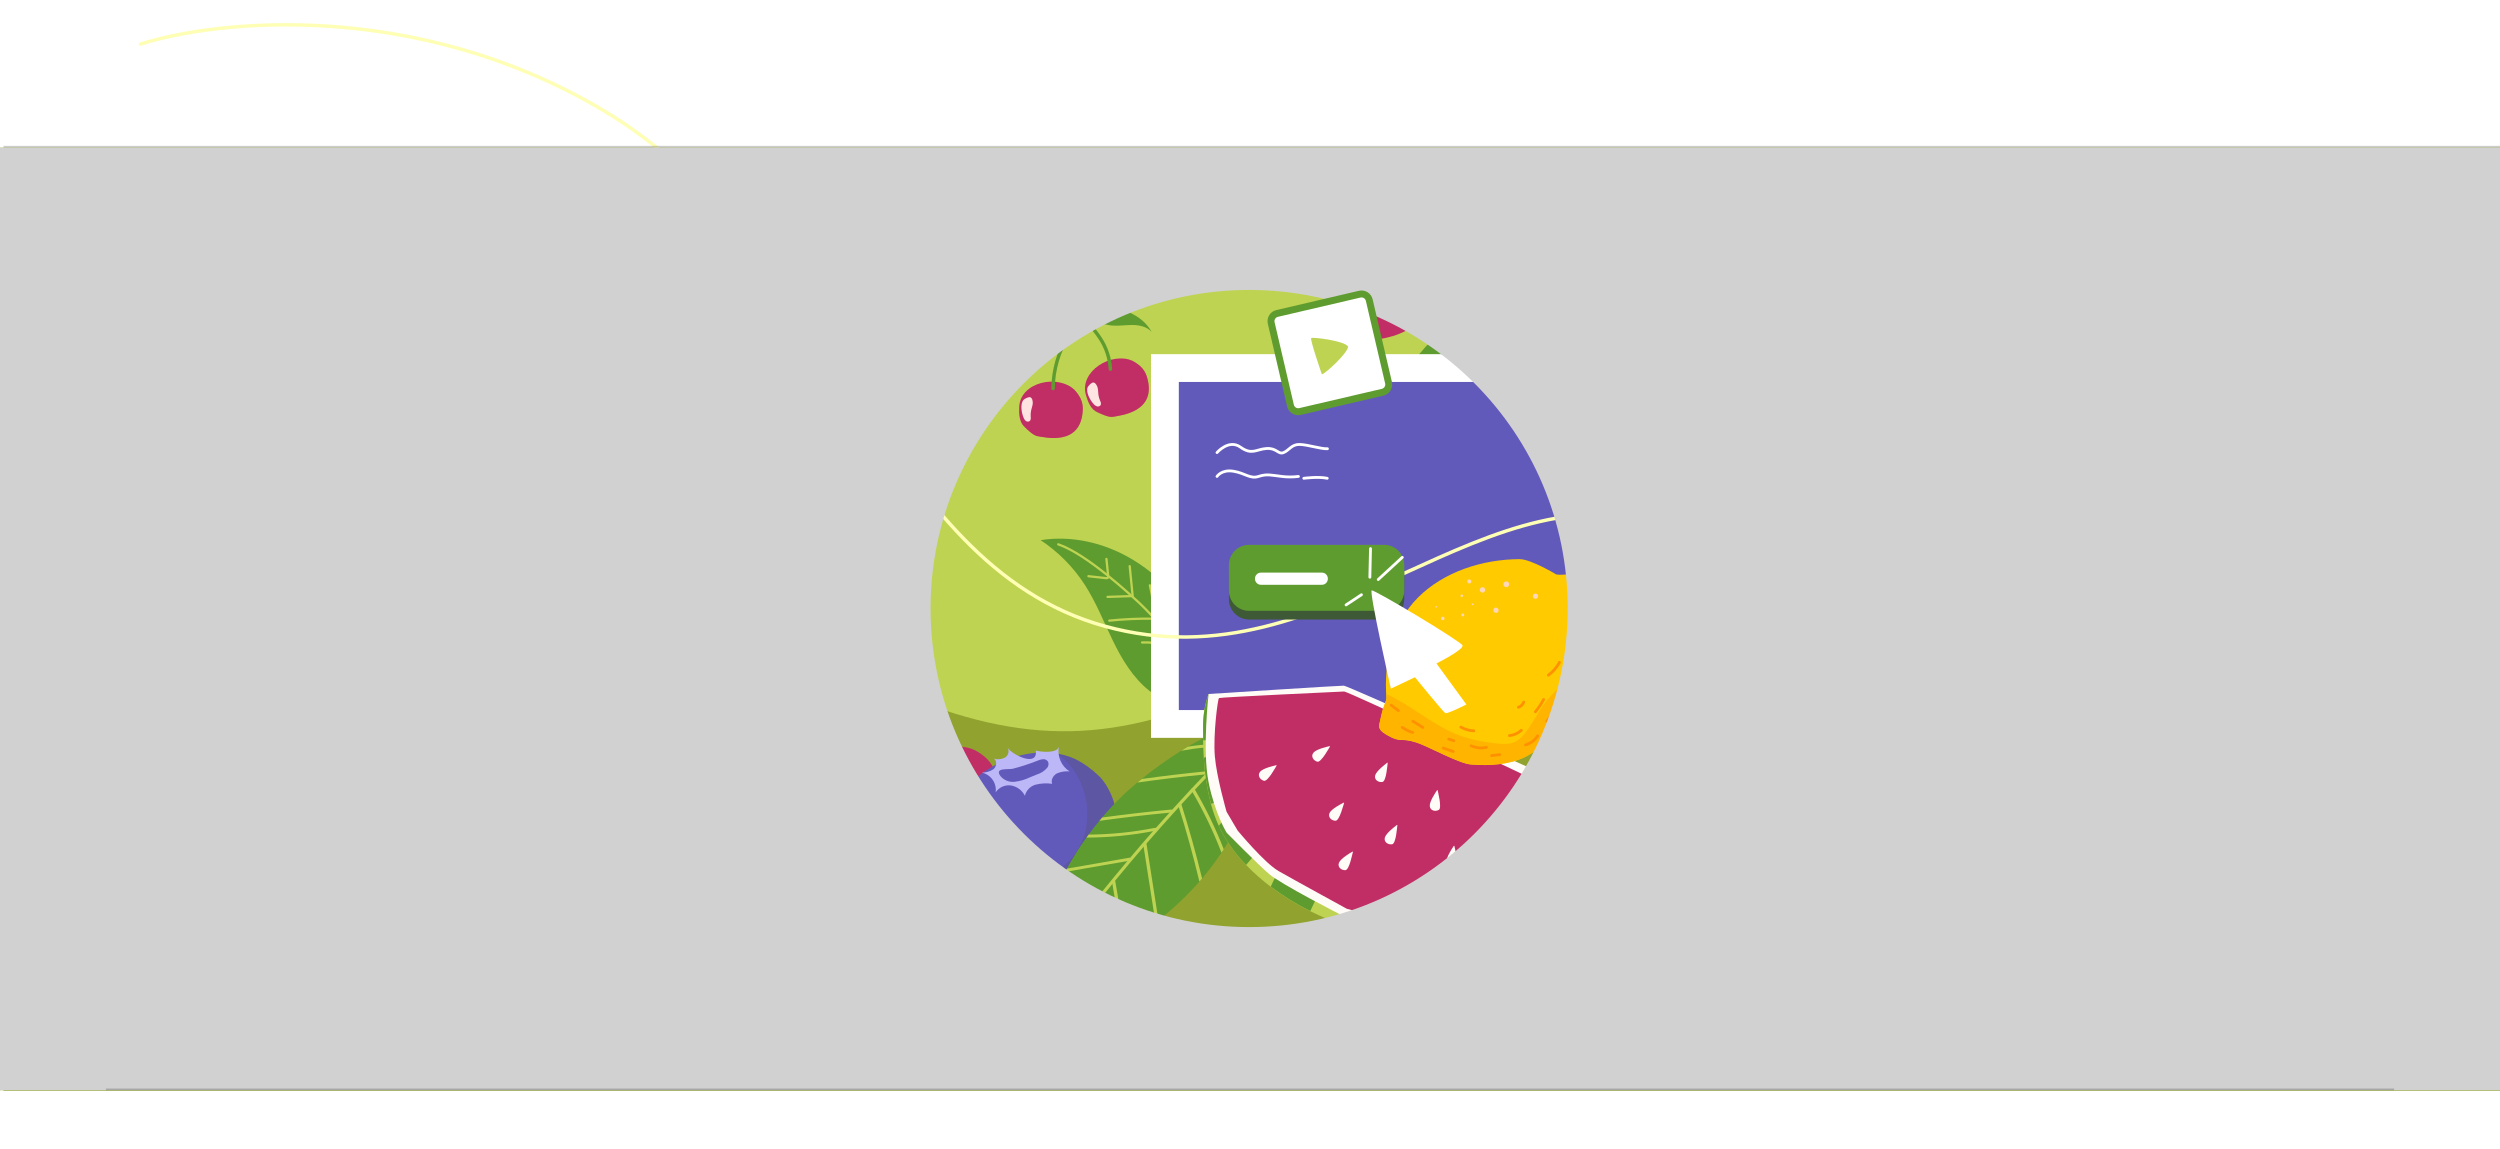<svg width="1440" height="662" viewBox="0 0 1440 662" fill="none" xmlns="http://www.w3.org/2000/svg">
<rect y="85" width="1440" height="543" fill="#BFD352"/>
<rect x="788" y="158" width="255" height="259" rx="127.5" fill="#5F9C2F"/>
<path d="M587.06 234.289C586.848 238.405 587.06 243.06 590.073 245.861C592.124 247.742 595.194 250.967 597.967 251.321C601.602 251.774 622.85 257.418 623.699 235.944C623.802 233.754 623.365 231.573 622.426 229.592C621.526 227.792 620.368 226.134 618.988 224.669C609.397 215.318 587.824 219.987 587.06 234.289Z" fill="#C12E66"/>
<g style="mix-blend-mode:multiply" opacity="0.38">
<path d="M617.715 226.338C618.373 228.551 618.561 230.877 618.269 233.166C617.977 235.456 617.21 237.66 616.018 239.636C614.8 241.596 613.13 243.236 611.149 244.42C609.168 245.604 606.933 246.296 604.63 246.44C602.739 246.422 600.85 246.304 598.971 246.087C597.223 245.995 595.471 245.995 593.723 246.087C592.749 246.06 591.782 246.253 590.894 246.653C592.874 248.52 595.491 250.897 597.882 251.264C601.517 251.717 622.765 257.362 623.614 235.887C623.717 233.698 623.28 231.516 622.341 229.535C621.441 227.736 620.283 226.077 618.903 224.612C617.694 223.452 616.304 222.497 614.787 221.783H614.603C616.186 222.847 617.3 224.477 617.715 226.338V226.338Z" fill="#C12E66"/>
</g>
<g style="mix-blend-mode:multiply" opacity="0.38">
<path d="M605.634 222.109C607.474 222.264 609.321 222.307 611.165 222.236C611.588 222.19 612.015 222.224 612.425 222.335C612.632 222.385 612.822 222.493 612.972 222.645C613.122 222.798 613.226 222.989 613.273 223.198C613.292 223.431 613.245 223.665 613.138 223.872C613.03 224.08 612.866 224.253 612.665 224.372C611.889 224.822 611 225.038 610.104 224.995L608.393 225.079C607.266 225.194 606.129 225.123 605.026 224.867C604.475 224.732 603.965 224.464 603.541 224.087C603.116 223.71 602.791 223.235 602.593 222.703C601.857 220.454 604.686 222.024 605.634 222.109Z" fill="#C12E66"/>
</g>
<path d="M594.84 232.662C594.671 233.963 594.175 235.194 593.906 236.467C593.662 237.663 593.586 238.886 593.68 240.103C593.845 240.88 593.703 241.691 593.284 242.366C592.975 242.649 592.579 242.82 592.161 242.851C591.742 242.882 591.326 242.771 590.978 242.536C590.321 242.024 589.829 241.331 589.563 240.541C588.46 237.995 587.456 232.662 589.563 230.328C590.54 229.488 591.73 228.935 593.001 228.729C594.699 228.8 594.996 231.332 594.84 232.662Z" fill="#FFE4E1"/>
<path d="M625.51 227.626C626.67 231.573 628.339 235.902 632.201 237.528C634.762 238.618 638.737 240.641 641.453 240.046C645.046 239.268 666.917 237.5 660.593 216.959C659.957 214.865 658.821 212.957 657.283 211.4C655.837 210.005 654.192 208.832 652.402 207.92C640.236 202.289 621.464 213.89 625.51 227.626Z" fill="#C12E66"/>
<g style="mix-blend-mode:multiply" opacity="0.38">
<path d="M651.752 209.914C653.105 211.783 654.055 213.912 654.542 216.167C655.029 218.422 655.043 220.753 654.581 223.014C654.08 225.268 653.048 227.371 651.572 229.147C650.096 230.924 648.218 232.322 646.093 233.228C644.339 233.921 642.472 234.246 640.647 234.77C638.822 235.293 637.351 235.915 635.724 236.566C634.825 236.858 634 237.341 633.305 237.981C635.809 239.084 639.076 240.513 641.425 240.004C645.018 239.226 666.888 237.457 660.565 216.917C659.929 214.822 658.793 212.914 657.255 211.357C655.808 209.963 654.164 208.79 652.374 207.877C650.843 207.175 649.21 206.722 647.536 206.533H647.366C649.207 207.057 650.777 208.267 651.752 209.914V209.914Z" fill="#C12E66"/>
</g>
<g style="mix-blend-mode:multiply" opacity="0.38">
<path d="M638.906 209.957C640.691 209.5 642.444 208.928 644.155 208.245C644.543 208.063 644.959 207.949 645.386 207.906C645.599 207.889 645.812 207.93 646.004 208.025C646.196 208.119 646.359 208.264 646.475 208.443C646.565 208.66 646.594 208.897 646.559 209.129C646.524 209.36 646.426 209.578 646.277 209.759C645.691 210.425 644.932 210.914 644.084 211.173L642.486 211.81C641.465 212.3 640.37 212.616 639.246 212.744C638.681 212.801 638.111 212.719 637.586 212.504C637.06 212.289 636.596 211.949 636.233 211.513C634.846 209.646 638.029 210.183 638.906 209.957Z" fill="#C12E66"/>
</g>
<path d="M632.286 223.495C632.569 224.768 632.512 226.098 632.682 227.399C632.86 228.603 633.198 229.778 633.686 230.894C634.105 231.569 634.242 232.382 634.068 233.157C633.874 233.531 633.557 233.827 633.171 233.997C632.786 234.166 632.354 234.199 631.946 234.091C631.139 233.83 630.425 233.338 629.895 232.676C628.013 230.639 625.283 225.942 626.514 223.042C627.16 221.924 628.099 221.005 629.23 220.383C630.871 219.902 632.003 222.193 632.286 223.495Z" fill="#FFE4E1"/>
<path d="M606.553 223.792C606.687 212.906 609.788 202.263 615.522 193.009C616.95 190.942 618.222 188.772 619.328 186.516C620.747 183.271 621.189 179.682 620.601 176.189C623.614 183.149 629.513 188.398 633.63 194.764C637.145 200.086 639.203 206.236 639.6 212.602" stroke="#5F9C2F" stroke-width="2" stroke-linecap="round" stroke-linejoin="round"/>
<path d="M642.825 177.406C651.143 179.231 659.334 183.743 663.38 191.241C660.762 188.228 656.49 187.252 652.501 187.195C648.511 187.138 644.536 187.86 640.561 187.52C633.007 186.884 624.265 182.173 619.087 176.698C621.025 174.972 628.098 176.033 630.772 176.104C634.822 176.155 638.857 176.591 642.825 177.406V177.406Z" fill="#5F9C2F"/>
<path d="M635.158 167.503C638.623 166.231 642.331 165.757 646.005 166.117C649.68 166.477 653.225 167.662 656.378 169.583C654.802 169.065 653.124 168.939 651.49 169.218C649.855 169.496 648.313 170.17 646.998 171.181C644.367 172.935 642.175 175.326 639.402 176.84C634.111 179.669 625.736 179.797 619.243 177.632C619.526 175.34 624.732 173.006 626.514 171.86C629.216 170.077 632.117 168.615 635.158 167.503V167.503Z" fill="#3E5936"/>
<path d="M688.953 359.536C679.47 344.235 666.802 330.697 651.261 321.655C635.721 312.612 617.156 308.269 599.395 311.127C609.532 317.849 618.178 326.583 624.798 336.786C631.304 346.84 635.693 358.078 640.919 368.854C646.146 379.631 652.455 390.223 661.797 397.707C667.782 402.599 675.045 405.671 682.724 406.557C688.602 407.123 699.181 406.352 702.479 400.419C704.949 395.974 701.442 388.77 700.174 384.335C697.6 375.589 693.824 367.243 688.953 359.536V359.536Z" fill="#5F9C2F"/>
<path d="M609.563 313.534C626.031 319.16 651.167 342.686 656.023 347.088C661.145 351.955 665.928 357.167 670.339 362.687C680.164 374.416 690.463 387.323 691.19 402.595" stroke="#BFD352" stroke-width="1.31" stroke-linecap="round" stroke-linejoin="round"/>
<path d="M637.308 321.957L638.319 331.87C638.378 332.145 638.341 332.432 638.217 332.684C637.963 333.061 637.405 333.025 636.963 333.005L626.939 331.894" stroke="#BFD352" stroke-width="1.31" stroke-linecap="round" stroke-linejoin="round"/>
<path d="M650.708 326.118L652.415 343.333L637.939 343.812" stroke="#BFD352" stroke-width="1.31" stroke-linecap="round" stroke-linejoin="round"/>
<path d="M662.318 337.139C663.764 343.453 664.698 349.874 665.109 356.339C656.378 356.215 647.646 356.598 638.959 357.485" stroke="#BFD352" stroke-width="1.31" stroke-linecap="round" stroke-linejoin="round"/>
<path d="M678.486 352.807C679.439 359.263 679.835 365.789 679.67 372.313C677.477 372.824 675.198 372.176 672.995 371.66C668.036 370.486 662.949 369.943 657.854 370.043" stroke="#BFD352" stroke-width="1.31" stroke-linecap="round" stroke-linejoin="round"/>
<path d="M384 325.25C143.518 174.025 -4.5 386.584 -26 458.25L2 628.25H1465.5L1525 596.75C1524.5 566.917 1508.7 500.95 1449.5 475.75C1375.5 444.25 1359.5 523.5 1195 485C1030.5 446.5 1004.95 224.063 840.5 325.25C641 448 595.5 458.25 384 325.25Z" fill="#91A22F"/>
<path d="M522.808 460.778C524.479 466.519 526.884 472.815 532.449 475.182C536.138 476.766 541.865 479.708 545.779 478.844C550.956 477.713 582.468 475.14 573.357 445.263C572.441 442.217 570.804 439.441 568.587 437.177C566.503 435.148 564.134 433.442 561.555 432.115C544.026 423.925 516.978 440.798 522.808 460.778Z" fill="#C12E66"/>
<path d="M768.808 177.778C770.479 183.519 772.884 189.815 778.449 192.182C782.138 193.766 787.865 196.708 791.779 195.844C796.956 194.713 828.468 192.14 819.357 162.263C818.441 159.217 816.804 156.441 814.587 154.177C812.503 152.148 810.134 150.442 807.555 149.115C790.026 140.925 762.978 157.798 768.808 177.778Z" fill="#C12E66"/>
<rect x="204" y="195" width="255" height="259" rx="127.5" fill="#9DB12C"/>
<path d="M185.283 346.044C188.511 343.939 192.611 343.007 195.056 340.05C196.811 337.904 197.403 335.076 198.267 332.446C201.656 322.102 202.91 314.565 211.424 307.662C224.497 297.075 233.526 288.825 248.84 281.857C262.278 275.754 289.206 269.891 303.941 271.051C318.676 272.211 332.54 279.638 344.788 288.187C352.982 293.926 367.112 318.794 373.793 326.234C383.509 337.035 384.33 331.375 391.365 344.094C393.068 347.151 394.629 351.302 392.169 353.78C389.832 356.122 384.921 361.697 382.41 363.728C381.436 364.621 376.71 368.099 376.119 369.29C362.895 395.885 341.458 418.751 312.686 426.124C283.915 433.497 251.714 425.946 226.092 410.799C218.225 406.15 206.927 384.985 206.927 384.985C202.408 381.325 197.337 379.852 192.266 377.325C181.005 371.884 171.831 354.872 185.283 346.044Z" fill="#FFCA00"/>
<path d="M219.247 319.211C231.367 307.166 250.588 307.13 266.531 300.997C276.359 297.216 285.112 290.99 295.025 287.4C298.081 286.15 301.369 285.568 304.669 285.693C309.573 286.154 313.95 289.048 317.926 292.017C326.329 298.005 333.941 305.032 340.581 312.931C354.905 330.695 361.534 353.76 374.488 372.353C374.987 371.381 375.498 370.397 375.986 369.413C376.473 368.428 381.201 364.634 382.277 363.851C384.848 361.764 389.747 356.2 392.035 353.902C394.495 351.425 392.934 347.274 391.231 344.217C384.196 331.497 383.375 337.158 373.659 326.357C367.034 318.978 352.848 294.049 344.654 288.31C332.37 279.794 318.705 272.364 303.807 271.174C288.91 269.984 262.157 275.866 248.706 281.98C233.393 288.948 224.364 297.197 211.29 307.785C202.825 314.643 201.571 322.18 198.133 332.569C197.269 335.198 196.677 338.027 194.922 340.173C192.477 343.13 188.377 344.062 185.15 346.167C183.72 347.12 182.446 348.287 181.372 349.628C198.612 355.284 209.72 328.678 219.247 319.211Z" fill="#FFB400"/>
<path d="M241.077 322.635C245.018 320.22 249.461 318.741 254.064 318.314" stroke="#FF9100" stroke-width="1.63" stroke-linecap="round" stroke-linejoin="round"/>
<path d="M231.522 319.912C234.142 318.588 236.763 317.24 239.395 315.905" stroke="#FF9100" stroke-width="1.63" stroke-linecap="round" stroke-linejoin="round"/>
<path d="M215.44 315.862C217.905 313.615 220.724 311.79 223.783 310.46" stroke="#FF9100" stroke-width="1.63" stroke-linecap="round" stroke-linejoin="round"/>
<path d="M245.111 304.235C247.277 303.125 249.431 302.026 251.596 300.94" stroke="#FF9100" stroke-width="1.63" stroke-linecap="round" stroke-linejoin="round"/>
<path d="M233.549 300.863L239.228 297.275" stroke="#FF9100" stroke-width="1.63" stroke-linecap="round" stroke-linejoin="round"/>
<path d="M264.38 291.626C267.497 289.708 270.813 288.136 274.271 286.936" stroke="#FF9100" stroke-width="1.63" stroke-linecap="round" stroke-linejoin="round"/>
<path d="M267.455 303.4C270.875 301.321 274.498 299.595 278.267 298.247" stroke="#FF9100" stroke-width="1.63" stroke-linecap="round" stroke-linejoin="round"/>
<path d="M295.678 291.195C299.207 290.457 302.881 290.893 306.14 292.437" stroke="#FF9100" stroke-width="1.63" stroke-linecap="round" stroke-linejoin="round"/>
<path d="M286.691 280.578C290.423 278.662 294.737 278.213 298.783 279.318" stroke="#FF9100" stroke-width="1.63" stroke-linecap="round" stroke-linejoin="round"/>
<path d="M245.483 291.209C248.873 289.478 252.267 287.751 255.664 286.028" stroke="#FF9100" stroke-width="1.63" stroke-linecap="round" stroke-linejoin="round"/>
<path d="M282.383 309.786C283.183 309.132 284.121 308.667 285.126 308.425C286.131 308.184 287.177 308.172 288.187 308.391" stroke="#FF9100" stroke-width="1.63" stroke-linecap="round" stroke-linejoin="round"/>
<path d="M357.315 311.183L351.8 304.625" stroke="#FF9100" stroke-width="1.63" stroke-linecap="round" stroke-linejoin="round"/>
<path d="M336.943 301.179C334.543 297.68 331.034 295.091 326.983 293.829" stroke="#FF9100" stroke-width="1.63" stroke-linecap="round" stroke-linejoin="round"/>
<path d="M349.726 315.132L346.944 311.876" stroke="#FF9100" stroke-width="1.63" stroke-linecap="round" stroke-linejoin="round"/>
<path d="M336.388 318.385C334.562 315.192 331.992 312.487 328.896 310.5" stroke="#FF9100" stroke-width="1.63" stroke-linecap="round" stroke-linejoin="round"/>
<path d="M326.86 285.94L320.792 283.206" stroke="#FF9100" stroke-width="1.63" stroke-linecap="round" stroke-linejoin="round"/>
<path d="M377.234 342.493C375.947 339.611 374.198 336.958 372.057 334.639" stroke="#FF9100" stroke-width="1.63" stroke-linecap="round" stroke-linejoin="round"/>
<path d="M375.713 362.534L372.98 355.758" stroke="#FF9100" stroke-width="1.63" stroke-linecap="round" stroke-linejoin="round"/>
<path d="M367.239 342.347L362.984 334.008" stroke="#FF9100" stroke-width="1.63" stroke-linecap="round" stroke-linejoin="round"/>
<path d="M281.3 408.256C281.437 408.248 281.575 408.267 281.705 408.312C281.835 408.357 281.954 408.427 282.057 408.519C282.159 408.61 282.243 408.721 282.302 408.845C282.362 408.969 282.396 409.103 282.404 409.24C282.414 409.446 282.364 409.65 282.259 409.827C282.155 410.003 282 410.145 281.815 410.234C281.629 410.323 281.422 410.355 281.218 410.327C281.015 410.298 280.824 410.21 280.671 410.073C280.517 409.936 280.408 409.757 280.356 409.558C280.304 409.359 280.313 409.149 280.38 408.955C280.447 408.76 280.571 408.59 280.734 408.466C280.898 408.342 281.095 408.269 281.3 408.256V408.256Z" fill="#FFD6BA"/>
<path d="M264.504 402.596C264.938 402.578 265.367 402.688 265.738 402.913C266.11 403.138 266.406 403.468 266.59 403.861C266.774 404.255 266.837 404.693 266.772 405.122C266.706 405.552 266.515 405.952 266.223 406.273C265.931 406.594 265.55 406.821 265.129 406.925C264.707 407.03 264.265 407.008 263.856 406.861C263.448 406.715 263.091 406.45 262.833 406.102C262.574 405.753 262.425 405.336 262.403 404.902C262.388 404.613 262.432 404.323 262.529 404.05C262.627 403.777 262.778 403.526 262.974 403.312C263.169 403.097 263.405 402.924 263.667 402.801C263.93 402.678 264.215 402.609 264.504 402.596Z" fill="#FFD6BA"/>
<path d="M277.37 398.094C277.569 398.084 277.764 398.154 277.911 398.288C278.059 398.421 278.148 398.608 278.158 398.807C278.167 399.006 278.098 399.201 277.964 399.349C277.83 399.496 277.644 399.585 277.445 399.595C277.246 399.605 277.051 399.535 276.903 399.401C276.755 399.268 276.667 399.081 276.657 398.882C276.647 398.683 276.717 398.488 276.85 398.34C276.984 398.193 277.171 398.104 277.37 398.094V398.094Z" fill="#FFD6BA"/>
<path d="M263.52 382.854C264.09 382.852 264.639 383.07 265.052 383.462C265.466 383.855 265.712 384.391 265.74 384.961C265.768 385.53 265.575 386.088 265.202 386.519C264.829 386.95 264.304 387.22 263.736 387.274C263.166 387.276 262.617 387.058 262.204 386.665C261.79 386.273 261.544 385.736 261.516 385.167C261.488 384.598 261.681 384.04 262.054 383.609C262.428 383.178 262.953 382.908 263.52 382.854V382.854Z" fill="#FFD6BA"/>
<path d="M245.588 396.481C246.051 396.457 246.511 396.572 246.91 396.81C247.308 397.048 247.627 397.398 247.826 397.817C248.025 398.237 248.096 398.705 248.028 399.165C247.961 399.624 247.759 400.053 247.448 400.397C247.137 400.742 246.731 400.986 246.281 401.1C245.831 401.214 245.357 401.191 244.92 401.036C244.483 400.88 244.102 400.599 243.824 400.227C243.547 399.854 243.386 399.408 243.363 398.945C243.335 398.324 243.553 397.717 243.969 397.256C244.386 396.795 244.967 396.516 245.588 396.481Z" fill="#FFD6BA"/>
<path d="M270.114 414.469C270.444 414.441 270.775 414.513 271.064 414.676C271.353 414.838 271.587 415.084 271.734 415.381C271.882 415.678 271.936 416.012 271.891 416.341C271.846 416.669 271.703 416.977 271.481 417.223C271.259 417.469 270.968 417.643 270.646 417.722C270.324 417.8 269.986 417.78 269.675 417.664C269.365 417.548 269.096 417.341 268.905 417.07C268.713 416.799 268.608 416.478 268.602 416.146C268.594 415.727 268.746 415.32 269.027 415.009C269.307 414.698 269.696 414.505 270.114 414.469V414.469Z" fill="#FFD6BA"/>
<path d="M303.711 411.507C303.839 411.499 303.967 411.529 304.077 411.593C304.188 411.658 304.278 411.754 304.333 411.87C304.389 411.986 304.409 412.115 304.391 412.242C304.372 412.369 304.316 412.488 304.23 412.583C304.144 412.678 304.031 412.745 303.906 412.776C303.782 412.807 303.651 412.799 303.53 412.755C303.41 412.711 303.305 412.631 303.23 412.527C303.155 412.423 303.113 412.299 303.109 412.171C303.103 412.003 303.163 411.841 303.275 411.717C303.388 411.593 303.544 411.518 303.711 411.507V411.507Z" fill="#FFD6BA"/>
<path d="M319.061 402.084C319.486 402.063 319.907 402.168 320.272 402.387C320.636 402.605 320.928 402.927 321.109 403.311C321.291 403.695 321.355 404.125 321.292 404.545C321.23 404.965 321.044 405.358 320.759 405.673C320.473 405.988 320.101 406.211 319.688 406.314C319.276 406.417 318.843 406.396 318.442 406.252C318.042 406.109 317.694 405.85 317.441 405.509C317.188 405.167 317.042 404.758 317.021 404.334C316.993 403.765 317.193 403.208 317.575 402.786C317.958 402.364 318.492 402.112 319.061 402.084Z" fill="#FFD6BA"/>
<path d="M303.948 399.948C304.232 399.936 304.512 400.009 304.755 400.156C304.998 400.304 305.191 400.52 305.311 400.777C305.431 401.035 305.472 401.322 305.429 401.602C305.386 401.883 305.261 402.145 305.07 402.354C304.878 402.564 304.629 402.712 304.353 402.78C304.078 402.849 303.788 402.834 303.521 402.738C303.254 402.642 303.021 402.469 302.852 402.24C302.683 402.012 302.586 401.739 302.572 401.455C302.562 401.266 302.591 401.077 302.655 400.898C302.719 400.719 302.818 400.555 302.946 400.415C303.074 400.275 303.228 400.162 303.4 400.082C303.572 400.002 303.758 399.956 303.948 399.948V399.948Z" fill="#FFD6BA"/>
<path d="M288.589 394.339C288.898 394.328 289.199 394.439 289.426 394.649C289.653 394.858 289.789 395.149 289.803 395.458C289.817 395.767 289.709 396.069 289.502 396.298C289.295 396.528 289.005 396.666 288.697 396.684C288.542 396.693 288.387 396.671 288.242 396.62C288.096 396.568 287.962 396.488 287.847 396.384C287.733 396.279 287.641 396.153 287.576 396.013C287.511 395.872 287.475 395.72 287.471 395.565C287.456 395.254 287.566 394.951 287.776 394.721C287.986 394.491 288.278 394.354 288.589 394.339V394.339Z" fill="#FFD6BA"/>
<path d="M322.873 384.493C323.376 384.465 323.876 384.586 324.311 384.843C324.745 385.099 325.093 385.478 325.311 385.933C325.529 386.387 325.608 386.896 325.536 387.396C325.465 387.895 325.247 388.361 324.91 388.736C324.572 389.111 324.132 389.377 323.643 389.501C323.154 389.626 322.64 389.602 322.165 389.433C321.69 389.264 321.276 388.958 320.975 388.554C320.674 388.149 320.5 387.664 320.475 387.161C320.441 386.49 320.675 385.833 321.124 385.333C321.573 384.833 322.202 384.532 322.873 384.493V384.493Z" fill="#FFD6BA"/>
<path d="M344.438 385.964C344.605 385.958 344.773 385.984 344.93 386.042C345.088 386.101 345.232 386.189 345.355 386.303C345.479 386.417 345.578 386.554 345.648 386.707C345.718 386.859 345.758 387.024 345.764 387.192C345.771 387.36 345.744 387.527 345.686 387.684C345.628 387.842 345.539 387.986 345.425 388.109C345.311 388.233 345.174 388.332 345.022 388.402C344.869 388.472 344.704 388.512 344.536 388.518C344.369 388.525 344.201 388.498 344.044 388.44C343.887 388.382 343.742 388.293 343.619 388.179C343.496 388.065 343.396 387.928 343.326 387.775C343.256 387.623 343.216 387.458 343.21 387.291C343.203 387.123 343.23 386.955 343.288 386.798C343.347 386.641 343.435 386.496 343.549 386.373C343.663 386.25 343.8 386.15 343.953 386.08C344.105 386.01 344.27 385.971 344.438 385.964Z" fill="#FFD6BA"/>
<path d="M230.268 376.357C230.689 376.334 231.108 376.438 231.471 376.653C231.834 376.869 232.125 377.188 232.306 377.569C232.488 377.951 232.552 378.377 232.491 378.795C232.43 379.213 232.246 379.603 231.962 379.916C231.679 380.229 231.309 380.451 230.899 380.554C230.49 380.656 230.059 380.635 229.661 380.492C229.264 380.35 228.918 380.092 228.667 379.753C228.416 379.413 228.271 379.007 228.252 378.585C228.237 378.306 228.277 378.027 228.37 377.763C228.463 377.5 228.608 377.258 228.795 377.051C228.983 376.843 229.209 376.676 229.462 376.556C229.715 376.437 229.989 376.369 230.268 376.357V376.357Z" fill="#FFD6BA"/>
<path d="M1099.15 350.307C1096.14 355.003 1093.28 360.616 1094.94 365.927C1096.09 369.513 1097.54 375.361 1100.56 377.634C1104.53 380.602 1125.72 401.473 1141.11 376.8C1142.7 374.295 1143.64 371.439 1143.87 368.481C1144.02 365.763 1143.77 363.038 1143.13 360.392C1138.12 342.975 1109.63 334.008 1099.15 350.307Z" fill="#C12E66"/>
<g style="mix-blend-mode:multiply" opacity="0.38">
<path d="M1140.51 361.501C1139.8 364.542 1138.46 367.402 1136.59 369.897C1134.71 372.393 1132.33 374.469 1129.61 375.994C1126.86 377.481 1123.8 378.291 1120.68 378.355C1117.56 378.419 1114.47 377.735 1111.66 376.362C1109.45 375.073 1107.31 373.668 1105.25 372.155C1103.25 370.875 1101.2 369.702 1099.08 368.638C1097.95 367.954 1096.69 367.534 1095.37 367.408C1096.45 370.93 1097.93 375.477 1100.5 377.511C1104.47 380.479 1125.66 401.349 1141.05 376.677C1142.63 374.172 1143.58 371.315 1143.81 368.358C1143.95 365.64 1143.7 362.914 1143.06 360.268C1142.42 358.094 1141.43 356.039 1140.12 354.185L1139.9 354.061C1141.05 356.372 1141.27 359.035 1140.51 361.501V361.501Z" fill="#C12E66"/>
</g>
<g style="mix-blend-mode:multiply" opacity="0.38">
<path d="M1129.14 348.435C1131.2 349.85 1133.35 351.138 1135.56 352.29C1136.09 352.52 1136.57 352.845 1136.97 353.25C1137.19 353.449 1137.34 353.702 1137.41 353.982C1137.48 354.262 1137.48 354.557 1137.39 354.833C1137.26 355.12 1137.05 355.363 1136.78 355.535C1136.52 355.707 1136.21 355.801 1135.89 355.806C1134.68 355.815 1133.49 355.473 1132.47 354.822L1130.4 353.775C1129 353.155 1127.71 352.309 1126.58 351.27C1126.02 350.742 1125.6 350.085 1125.36 349.358C1125.11 348.63 1125.05 347.854 1125.17 347.096C1125.81 343.959 1128.09 347.7 1129.14 348.435Z" fill="#C12E66"/>
</g>
<path d="M1109.39 353.608C1108.32 355.024 1106.91 356.138 1105.74 357.455C1104.65 358.696 1103.74 360.083 1103.04 361.576C1102.71 362.6 1102 363.458 1101.06 363.971C1100.5 364.097 1099.92 364.032 1099.41 363.788C1098.9 363.544 1098.48 363.135 1098.23 362.626C1097.8 361.584 1097.69 360.439 1097.91 359.334C1098.31 355.601 1100.71 348.66 1104.75 347.328C1106.46 346.996 1108.23 347.143 1109.86 347.753C1111.81 348.973 1110.46 352.149 1109.39 353.608Z" fill="#FFE4E1"/>
<path d="M1148.81 368.236C1147.53 373.653 1146.59 379.859 1150.04 384.359C1152.32 387.355 1155.64 392.396 1159.23 393.517C1163.97 395.01 1190.86 407.585 1197.19 379.205C1197.85 376.317 1197.79 373.313 1197.03 370.452C1196.26 367.844 1195.11 365.363 1193.62 363.092C1183.09 348.323 1153.26 349.38 1148.81 368.236Z" fill="#C12E66"/>
<g style="mix-blend-mode:multiply" opacity="0.38">
<path d="M1191.52 365C1191.86 368.103 1191.55 371.242 1190.61 374.219C1189.67 377.196 1188.13 379.945 1186.07 382.293C1183.97 384.607 1181.35 386.387 1178.42 387.486C1175.5 388.585 1172.35 388.971 1169.25 388.611C1166.72 388.251 1164.31 387.382 1161.82 386.775C1159.32 386.167 1157.17 385.913 1154.83 385.588C1153.57 385.329 1152.28 385.343 1151.03 385.63C1153.24 388.605 1156.12 392.473 1159.22 393.448C1163.97 394.941 1190.86 407.516 1197.19 379.135C1197.84 376.248 1197.79 373.244 1197.02 370.383C1196.26 367.775 1195.11 365.294 1193.62 363.022C1192.29 361.172 1190.67 359.545 1188.83 358.201L1188.63 358.088C1190.45 359.936 1191.48 362.411 1191.52 365V365Z" fill="#C12E66"/>
</g>
<g style="mix-blend-mode:multiply" opacity="0.38">
<path d="M1176.39 356.444C1178.8 357.102 1181.24 357.604 1183.71 357.948C1184.29 357.995 1184.85 358.139 1185.38 358.374C1185.65 358.497 1185.87 358.688 1186.03 358.928C1186.19 359.167 1186.29 359.447 1186.3 359.735C1186.27 360.05 1186.14 360.348 1185.94 360.597C1185.75 360.846 1185.49 361.037 1185.19 361.149C1184.06 361.539 1182.84 361.606 1181.67 361.343L1179.36 361.02C1177.83 360.912 1176.33 360.55 1174.93 359.947C1174.22 359.636 1173.61 359.157 1173.14 358.553C1172.66 357.949 1172.34 357.237 1172.21 356.481C1171.83 353.358 1175.21 356.122 1176.39 356.444Z" fill="#C12E66"/>
</g>
<path d="M1159.54 367.921C1159.02 369.607 1158.06 371.132 1157.39 372.776C1156.79 374.31 1156.4 375.918 1156.23 377.556C1156.27 378.63 1155.89 379.677 1155.16 380.472C1154.68 380.781 1154.11 380.917 1153.55 380.858C1152.98 380.799 1152.45 380.548 1152.04 380.148C1151.27 379.301 1150.76 378.244 1150.58 377.11C1149.73 373.455 1149.67 366.106 1153.06 363.522C1154.57 362.641 1156.29 362.189 1158.04 362.215C1160.29 362.749 1160.08 366.202 1159.54 367.921Z" fill="#FFE4E1"/>
<path d="M1129.1 351.029C1136.55 338.324 1147.32 327.892 1160.26 320.857C1163.33 319.384 1166.28 317.685 1169.09 315.774C1172.93 312.91 1175.85 308.989 1177.5 304.489C1176.38 314.688 1179.8 324.81 1180.37 335.05C1180.94 343.661 1179.24 352.27 1175.44 360.018" stroke="#5F9C2F" stroke-width="2" stroke-linecap="round" stroke-linejoin="round"/>
<path d="M1202.81 320.809C1211.36 328.527 1217.97 339.319 1217.7 350.842C1216.64 345.547 1212.28 341.537 1207.62 338.798C1202.97 336.058 1197.82 334.243 1193.37 331.181C1184.92 325.371 1177.8 313.977 1175.38 304.073C1178.82 303.343 1186.42 309.329 1189.51 311.203C1194.24 313.976 1198.69 317.193 1202.81 320.809V320.809Z" fill="#5F9C2F"/>
<path d="M1200.43 304.032C1205.36 304.858 1210.03 306.786 1214.11 309.671C1218.19 312.555 1221.56 316.323 1223.98 320.694C1222.48 319.029 1220.59 317.757 1218.48 316.99C1216.37 316.222 1214.11 315.981 1211.88 316.288C1207.62 316.587 1203.44 317.929 1199.16 317.85C1191.05 317.631 1181.12 312.169 1174.94 305.275C1176.81 302.771 1184.49 303.515 1187.35 303.362C1191.72 303.076 1196.11 303.301 1200.43 304.032V304.032Z" fill="#3E5936"/>
<rect x="671" y="212" width="308" height="205" fill="#625ABB" stroke="white" stroke-width="16"/>
<path d="M701 260.676C701 260.676 707.82 252.756 714.49 257.546C721.16 262.336 723.7 258.686 729.61 258.336C735.52 257.986 736.2 261.986 739.39 260.676C742.58 259.366 743.95 255.836 748.73 256.006C753.51 256.176 761.12 258.716 764.61 258.466" stroke="white" stroke-width="1.63" stroke-linecap="round" stroke-linejoin="round"/>
<path d="M701 274.426C701 274.426 703.62 270.306 710.45 271.426C717.28 272.546 720.09 276.046 724.96 274.426C729.83 272.806 732.56 273.776 738.25 274.426C741.45 274.837 744.69 274.837 747.89 274.426" stroke="white" stroke-width="1.63" stroke-linecap="round" stroke-linejoin="round"/>
<path d="M547.501 490.077C550.642 500.66 555.258 512.264 565.418 516.598C572.279 519.535 582.91 524.936 590.212 523.335C599.79 521.262 658.469 516.52 641.432 461.546C639.862 456.584 636.486 450.052 632.576 446.644C628.693 442.923 624.293 439.782 619.512 437.317C586.93 422.259 536.667 453.365 547.501 490.077Z" fill="#625ABB"/>
<g style="mix-blend-mode:multiply" opacity="0.38">
<path d="M617.754 442.656C621.39 447.65 623.945 453.348 625.256 459.385C626.567 465.422 626.606 471.666 625.369 477.719C624.038 483.756 621.285 489.387 617.339 494.145C613.392 498.903 608.366 502.649 602.679 505.073C597.901 506.707 593.043 508.095 588.123 509.234C583.644 510.593 579.241 512.192 574.933 514.023C572.514 514.841 570.301 516.175 568.448 517.933C575.153 520.885 583.915 524.716 590.212 523.334C599.79 521.262 658.47 516.519 641.433 461.546C639.862 456.584 636.486 450.052 632.576 446.644C628.693 442.923 624.293 439.781 619.512 437.317C615.414 435.437 611.04 434.228 606.558 433.737L606.102 433.925C611.064 434.867 614.849 438.62 617.754 442.656Z" fill="#554E79"/>
</g>
<path d="M580.382 430.707C580.925 431.667 581.064 432.803 580.77 433.866C580.475 434.929 579.771 435.831 578.811 436.375C576.84 437.399 574.545 437.607 572.421 436.956C574.462 438.165 574.069 441.51 572.248 443.049C570.268 444.387 567.916 445.068 565.527 444.996C568.041 445.545 570.256 447.018 571.733 449.124C573.211 451.23 573.843 453.814 573.504 456.364C574.463 454.936 575.806 453.81 577.379 453.115C578.953 452.42 580.691 452.185 582.392 452.439C584.087 452.734 585.689 453.424 587.069 454.452C588.449 455.481 589.568 456.819 590.337 458.358C590.705 456.82 591.484 455.41 592.59 454.279C593.696 453.148 595.088 452.338 596.618 451.936C599.698 451.169 602.899 451.015 606.039 451.481C605.129 449.22 606.714 446.566 608.881 445.435C611.148 444.488 613.61 444.106 616.057 444.32C613.716 442.825 611.881 440.659 610.791 438.104C609.702 435.549 609.408 432.724 609.949 430C609.054 434.177 599.162 433.14 596.602 432.277C598 442.138 582.973 434.805 580.382 430.707Z" fill="#BCB7F7"/>
<path d="M583.365 442.798C588.167 441.558 592.887 440.022 597.497 438.197C598.53 437.706 599.641 437.403 600.779 437.302C601.347 437.254 601.918 437.361 602.43 437.613C602.942 437.865 603.375 438.251 603.684 438.731C603.928 439.307 604.011 439.939 603.922 440.559C603.834 441.179 603.578 441.763 603.182 442.248C601.621 444.068 599.572 445.402 597.278 446.095L593.022 447.838C590.285 449.139 587.35 449.977 584.339 450.319C582.828 450.476 581.301 450.259 579.893 449.686C578.486 449.114 577.241 448.204 576.268 447.037C572.499 441.95 581.026 443.394 583.365 442.798Z" fill="#625ABB"/>
<path d="M565.653 479.022C566.407 482.445 566.265 486.01 566.721 489.48C567.172 492.729 568.07 495.899 569.39 498.902C570.207 500.833 571.196 503 570.411 504.963C569.888 505.958 569.042 506.746 568.011 507.194C566.98 507.642 565.826 507.725 564.742 507.428C562.569 506.737 560.653 505.407 559.246 503.612C554.206 498.179 546.873 485.602 550.202 477.829C551.128 475.693 555.384 471.344 557.456 470.7C561.869 469.397 564.899 475.536 565.653 479.022Z" fill="white"/>
<path d="M331.067 191.687C333.298 199.207 336.578 207.453 343.797 210.532C348.673 212.618 356.226 216.456 361.414 215.318C368.22 213.846 409.915 210.476 397.809 171.415C396.693 167.889 394.295 163.248 391.516 160.827C388.757 158.182 385.631 155.95 382.234 154.199C359.082 143.5 323.368 165.602 331.067 191.687Z" fill="#625ABB"/>
<g style="mix-blend-mode:multiply" opacity="0.38">
<path d="M380.984 157.993C383.567 161.541 385.383 165.59 386.315 169.879C387.246 174.169 387.274 178.606 386.395 182.907C385.449 187.196 383.493 191.197 380.689 194.578C377.885 197.959 374.314 200.621 370.273 202.342C366.878 203.503 363.426 204.49 359.93 205.299C356.748 206.265 353.619 207.401 350.558 208.702C348.839 209.283 347.267 210.231 345.95 211.48C350.714 213.578 356.94 216.3 361.414 215.318C368.22 213.846 409.914 210.476 397.809 171.415C396.693 167.889 394.294 163.248 391.516 160.826C388.757 158.182 385.63 155.95 382.233 154.199C379.321 152.863 376.213 152.004 373.029 151.655L372.705 151.789C376.231 152.459 378.92 155.125 380.984 157.993Z" fill="#554E79"/>
</g>
<path d="M354.43 149.502C354.815 150.184 354.915 150.992 354.705 151.747C354.496 152.502 353.996 153.143 353.314 153.53C351.913 154.257 350.282 154.405 348.773 153.943C350.223 154.802 349.945 157.178 348.65 158.272C347.243 159.223 345.573 159.707 343.875 159.655C345.661 160.045 347.235 161.092 348.285 162.588C349.335 164.085 349.784 165.921 349.543 167.733C350.224 166.718 351.179 165.918 352.296 165.424C353.414 164.93 354.649 164.764 355.858 164.944C357.062 165.154 358.201 165.644 359.181 166.375C360.162 167.105 360.957 168.056 361.503 169.15C361.765 168.057 362.318 167.055 363.104 166.252C363.89 165.448 364.879 164.873 365.966 164.587C368.155 164.042 370.429 163.932 372.661 164.263C372.013 162.656 373.14 160.771 374.68 159.967C376.29 159.294 378.04 159.023 379.779 159.175C378.116 158.113 376.811 156.573 376.037 154.758C375.263 152.943 375.054 150.936 375.439 149C374.803 151.968 367.774 151.231 365.955 150.618C366.948 157.624 356.271 152.414 354.43 149.502Z" fill="#BCB7F7"/>
<path d="M356.55 158.093C359.961 157.213 363.315 156.121 366.591 154.824C367.325 154.476 368.114 154.26 368.923 154.188C369.327 154.154 369.732 154.231 370.096 154.41C370.46 154.588 370.768 154.863 370.987 155.204C371.161 155.613 371.219 156.062 371.156 156.503C371.093 156.943 370.911 157.358 370.63 157.703C369.521 158.996 368.065 159.944 366.435 160.436L363.411 161.675C361.466 162.599 359.381 163.195 357.241 163.438C356.168 163.549 355.083 163.395 354.083 162.988C353.083 162.581 352.198 161.935 351.507 161.106C348.829 157.491 354.887 158.517 356.55 158.093Z" fill="#625ABB"/>
<path d="M343.964 183.833C344.5 186.265 344.4 188.798 344.723 191.263C345.044 193.572 345.682 195.824 346.62 197.958C347.2 199.33 347.903 200.87 347.345 202.264C346.974 202.972 346.372 203.531 345.64 203.85C344.907 204.168 344.088 204.227 343.317 204.016C341.773 203.525 340.412 202.58 339.412 201.305C335.831 197.444 330.62 188.507 332.986 182.985C333.644 181.467 336.668 178.377 338.14 177.919C341.276 176.993 343.429 181.356 343.964 183.833Z" fill="white"/>
<path d="M751 275.498C751 275.498 759.41 274.378 764.49 275.498" stroke="white" stroke-width="1.63" stroke-linecap="round" stroke-linejoin="round"/>
<path d="M723.385 445.237C722.302 450.247 720.905 455.185 719.204 460.02C718.933 460.816 718.62 461.613 718.33 462.414C714.81 471.784 710.296 480.749 704.864 489.156C704.443 489.828 704.005 490.443 703.574 491.117C700.148 496.304 696.411 501.279 692.385 506.015C691.93 506.572 691.447 507.137 690.968 507.68C683.789 515.867 675.857 523.363 667.279 530.07C666.721 530.521 666.142 530.968 665.585 531.419C659.734 535.886 653.614 539.988 647.258 543.701L645.402 544.774C640.093 547.799 634.63 550.545 629.035 553C628.428 553.277 627.818 553.546 627.184 553.8C618.107 557.694 608.701 560.768 599.077 562.987C598.279 563.215 597.446 563.36 596.644 563.538L596.656 563.326C596.852 557.449 597.458 551.592 598.469 545.799C598.558 545.201 598.676 544.596 598.784 543.993C600.094 537.02 601.933 530.158 604.283 523.464C604.499 522.813 604.736 522.152 604.995 521.481C607.409 514.86 610.27 508.41 613.559 502.176L614.56 500.298C617.935 494.113 621.689 488.142 625.801 482.421C626.212 481.856 626.614 481.262 627.049 480.711C629.045 478.058 631.109 475.387 633.25 472.766C633.782 472.114 634.292 471.427 634.864 470.847C638.606 466.405 642.586 462.144 646.806 458.064C648.932 456.009 651.747 453.527 655.1 450.705C655.943 450.016 656.788 449.337 657.631 448.648C664.879 442.784 672.471 437.358 680.365 432.399V432.399C681.628 431.579 682.908 430.817 684.19 430.065C698.203 421.827 712.084 416.467 719.403 420.882C719.756 421.071 720.091 421.292 720.403 421.542C724.687 424.912 726.219 432.182 723.385 445.237Z" fill="#5F9C2F"/>
<path d="M720.45 421.56C720.464 421.693 720.447 421.828 720.4 421.953C720.353 422.079 720.277 422.191 720.179 422.282C715.297 427.03 710.412 431.897 705.523 436.883C705.063 437.348 704.623 437.807 704.174 438.237C698.863 443.663 693.564 449.204 688.277 454.858L686.898 456.293C684.739 458.597 682.585 460.952 680.441 463.345L678.976 464.95C672.739 471.792 666.528 478.773 660.343 485.892L658.696 487.768C653.204 494.161 647.747 500.648 642.323 507.23L640.734 509.162C635.806 515.151 630.921 521.228 626.078 527.394C625.517 528.085 624.969 528.752 624.413 529.462C615.769 540.441 607.322 551.609 599.071 562.967C598.273 563.196 597.441 563.341 596.639 563.519L596.651 563.307C601.656 556.402 606.737 549.568 611.894 542.806L613.343 540.893C616.892 536.215 620.481 531.567 624.114 526.999C624.439 526.573 624.793 526.139 625.124 525.732C627.457 522.765 629.814 519.811 632.158 516.883L633.69 514.967C638.895 508.517 644.144 502.159 649.436 495.892C649.924 495.274 650.44 494.679 650.94 494.099C655.353 488.854 659.773 483.708 664.201 478.66C664.717 478.064 665.233 477.469 665.773 476.888C668.43 473.887 671.083 470.925 673.734 468.002C674.175 467.47 674.621 466.957 675.094 466.468C678.828 462.34 682.569 458.258 686.316 454.224L686.364 454.21C688.944 451.453 691.534 448.717 694.134 446.003L695.589 444.546C699.976 439.96 704.374 435.462 708.783 431.05C709.273 430.546 709.78 430.067 710.257 429.587C713.112 426.772 715.948 423.987 718.764 421.231C718.936 421.064 719.159 420.96 719.397 420.936C719.655 420.906 719.914 420.977 720.12 421.134C720.278 421.231 720.396 421.382 720.45 421.56V421.56Z" fill="#BFD352"/>
<path d="M625.97 526.436C626.01 526.758 626.06 527.076 626.092 527.442C627.213 535.931 628.207 544.52 629.038 553.082C628.431 553.36 627.821 553.628 627.186 553.883C626.387 545.79 625.465 537.597 624.375 529.546C624.284 528.719 624.189 527.914 624.078 527.093C624.053 527.006 624.028 526.92 624.004 526.833C624.001 526.594 624.083 526.362 624.237 526.178C624.391 525.995 624.605 525.873 624.841 525.834C624.91 525.817 624.981 525.818 625.05 525.837C625.251 525.8 625.458 525.842 625.629 525.953C625.8 526.065 625.923 526.238 625.97 526.436Z" fill="#BFD352"/>
<path d="M642.312 507.191L642.337 507.278C644.59 519.356 646.233 531.54 647.261 543.784L645.405 544.856C644.456 532.903 642.902 521.006 640.748 509.21C640.669 508.682 640.588 508.216 640.466 507.647C640.435 507.413 640.496 507.176 640.635 506.986C640.774 506.795 640.981 506.665 641.213 506.622C641.434 506.558 641.671 506.582 641.876 506.688C642.08 506.794 642.236 506.974 642.312 507.191V507.191Z" fill="#BFD352"/>
<path d="M660.349 485.911L660.374 485.997L667.264 530.126C666.706 530.577 666.127 531.024 665.57 531.475L658.731 487.779L658.507 486.345C658.49 486.108 658.564 485.873 658.714 485.688C658.864 485.504 659.08 485.384 659.316 485.354V485.354C659.526 485.299 659.75 485.325 659.942 485.429C660.134 485.532 660.279 485.704 660.349 485.911V485.911Z" fill="#BFD352"/>
<path d="M692.387 506.025C691.933 506.582 691.45 507.147 690.971 507.689C690.853 507.597 690.771 507.466 690.74 507.319C687.337 493.117 683.415 478.845 678.997 464.913C678.903 464.586 678.815 464.278 678.721 463.952C678.691 463.838 678.685 463.72 678.702 463.604C678.72 463.487 678.761 463.376 678.823 463.276C678.885 463.177 678.967 463.091 679.063 463.024C679.16 462.957 679.269 462.911 679.384 462.888C679.587 462.81 679.812 462.811 680.015 462.889C680.218 462.967 680.385 463.118 680.483 463.312C680.5 463.337 680.509 463.367 680.508 463.398C684.943 477.388 688.934 491.754 692.387 506.025Z" fill="#BFD352"/>
<path d="M704.867 489.166C704.445 489.838 704.008 490.452 703.577 491.127C698.95 479.095 693.374 467.451 686.901 456.303C686.702 455.934 686.508 455.584 686.289 455.22C686.202 455.073 686.166 454.903 686.185 454.734C686.204 454.565 686.278 454.407 686.396 454.284L686.444 454.27C686.527 454.194 686.621 454.129 686.721 454.077C686.934 453.966 687.179 453.935 687.413 453.991C687.647 454.046 687.853 454.183 687.993 454.378L688.276 454.858C694.7 465.84 700.248 477.312 704.867 489.166Z" fill="#BFD352"/>
<path d="M719.204 460.02C718.933 460.816 718.62 461.613 718.33 462.414C715.837 457.708 713.105 453.144 710.411 448.642L704.168 438.218L703.95 437.854C703.897 437.752 703.865 437.64 703.857 437.526C703.849 437.411 703.864 437.296 703.902 437.188C703.941 437.079 704.001 436.98 704.079 436.895C704.157 436.811 704.252 436.744 704.357 436.697C704.543 436.599 704.756 436.563 704.964 436.593C705.173 436.623 705.366 436.718 705.518 436.864C705.566 436.85 705.596 436.956 705.629 436.999L712.082 447.758C714.49 451.77 716.931 455.824 719.204 460.02Z" fill="#BFD352"/>
<path d="M710.758 430.463C710.702 430.636 710.601 430.79 710.465 430.91C710.329 431.03 710.163 431.11 709.985 431.143C709.859 431.167 709.731 431.172 709.604 431.158C709.353 431.106 709.099 431.068 708.843 431.043C699.565 429.592 689.722 430.748 680.393 432.422C681.656 431.602 682.935 430.841 684.218 430.088C692.722 428.692 701.619 428.047 710.049 429.48C710.129 429.499 710.206 429.525 710.28 429.56C710.459 429.622 710.608 429.75 710.697 429.918C710.785 430.085 710.807 430.28 710.758 430.463V430.463Z" fill="#BFD352"/>
<path d="M695.866 445.038C695.866 445.259 695.788 445.472 695.646 445.641C695.504 445.809 695.306 445.922 695.089 445.958C695.058 445.979 695.021 445.989 694.983 445.988L694.246 446.064C681.247 447.313 668.113 448.891 655.155 450.752C655.998 450.063 656.843 449.384 657.686 448.695C670.067 446.958 682.565 445.489 694.908 444.273C695.044 444.255 695.182 444.268 695.312 444.31C695.443 444.351 695.563 444.421 695.663 444.514C695.795 444.656 695.868 444.844 695.866 445.038Z" fill="#BFD352"/>
<path d="M675.417 467.051C675.42 467.272 675.342 467.485 675.199 467.653C675.055 467.82 674.856 467.93 674.638 467.961C674.602 467.98 674.563 467.991 674.523 467.994C674.301 468.058 674.065 468.032 673.839 468.076C660.348 469.351 646.739 470.94 633.283 472.808C633.815 472.157 634.325 471.47 634.897 470.89C648.043 469.1 661.311 467.556 674.471 466.324C674.6 466.304 674.733 466.313 674.859 466.35C674.985 466.388 675.101 466.454 675.199 466.542C675.269 466.606 675.326 466.685 675.363 466.773C675.401 466.861 675.42 466.956 675.417 467.051V467.051Z" fill="#BFD352"/>
<path d="M666.27 477.495C666.29 477.734 666.219 477.972 666.069 478.159C665.92 478.347 665.705 478.471 665.467 478.505C665.102 478.61 664.679 478.658 664.3 478.715C651.626 481.163 638.75 482.414 625.841 482.451C626.252 481.886 626.654 481.292 627.089 480.741C639.894 480.64 652.66 479.337 665.221 476.848C665.448 476.809 665.681 476.844 665.885 476.95C665.989 477.001 666.079 477.078 666.147 477.173C666.214 477.269 666.256 477.379 666.27 477.495Z" fill="#BFD352"/>
<path d="M651.479 494.745C651.496 494.983 651.422 495.218 651.272 495.402C651.122 495.586 650.906 495.706 650.67 495.736L649.544 495.945L613.615 502.191L614.617 500.313L650.451 494.062C650.654 494.029 650.863 494.06 651.048 494.151C651.163 494.208 651.262 494.292 651.337 494.395C651.412 494.499 651.461 494.619 651.479 494.745V494.745Z" fill="#BFD352"/>
<path d="M635.068 515.674C635.06 515.909 634.969 516.133 634.811 516.308C634.654 516.482 634.44 516.596 634.208 516.628L632.211 516.92C622.756 518.358 613.433 520.552 604.33 523.482C604.545 522.831 604.782 522.17 605.041 521.499C614.427 518.547 624.039 516.371 633.781 514.993C633.872 514.961 633.965 514.935 634.059 514.913C634.176 514.892 634.296 514.895 634.412 514.922C634.527 514.95 634.636 515.001 634.73 515.073C634.825 515.144 634.904 515.235 634.962 515.338C635.02 515.442 635.056 515.556 635.068 515.674Z" fill="#BFD352"/>
<path d="M613.999 541.548C614.027 541.781 613.965 542.015 613.826 542.204C613.687 542.393 613.481 542.521 613.25 542.563L611.956 542.84L598.526 545.814C598.615 545.217 598.732 544.611 598.84 544.008L612.919 540.9C613.081 540.873 613.247 540.882 613.405 540.927C613.552 540.965 613.686 541.043 613.791 541.152C613.896 541.262 613.968 541.399 613.999 541.548V541.548Z" fill="#BFD352"/>
<path d="M892.785 458.561C892.785 458.561 896.972 473.134 897.674 476.793C898.058 478.79 896.639 486.601 894.912 493.754C893.517 499.611 891.906 505.017 890.937 506.426C890.297 507.258 889.59 508.036 888.824 508.754C882.246 515.014 875.235 520.804 867.845 526.08C864.55 528.479 861.116 530.679 857.56 532.67C854.915 534.062 852.142 535.195 849.279 536.052C840.728 538.599 831.884 540.032 822.966 540.315C815.88 540.617 808.782 540.34 801.742 539.488C793.342 538.505 785.061 536.685 777.022 534.056C776.546 533.896 776.069 533.736 775.594 533.558C768.437 531.133 761.457 528.216 754.703 524.827C746.693 520.842 739.065 516.129 731.917 510.748C726.883 506.955 722.156 502.771 717.78 498.235C712.46 492.773 707.879 486.637 704.153 479.985C703.383 478.582 702.677 477.157 702.017 475.687C700.156 471.6 698.641 467.363 697.486 463.023C695.243 454.342 693.86 445.462 693.358 436.51C693.131 432.832 693.04 429.481 692.98 426.494C692.925 422.871 692.956 419.913 692.93 417.895C692.964 411.73 694.032 405.613 696.09 399.801L717.486 406.2L888.293 457.284L892.785 458.561Z" fill="#BFD352"/>
<path d="M888.824 508.753C882.246 515.014 875.236 520.804 867.845 526.08L854.806 500.915L878.435 488.676L888.824 508.753Z" fill="#5F9C2F"/>
<path d="M892.785 458.561C892.785 458.561 896.972 473.134 897.674 476.793C898.058 478.79 896.639 486.601 894.912 493.754L873.103 475.218L888.38 457.253L892.785 458.561Z" fill="#5F9C2F"/>
<path d="M843.331 509.369L849.314 536.075C840.763 538.622 831.919 540.055 823.001 540.338L817.351 515.163L843.331 509.369Z" fill="#5F9C2F"/>
<path d="M804.298 511.119L801.745 539.496C793.344 538.51 785.062 536.688 777.022 534.056C776.546 533.896 776.069 533.736 775.594 533.558L777.816 508.772L804.298 511.119Z" fill="#5F9C2F"/>
<path d="M766.493 499.833L754.721 524.776C746.71 520.791 739.083 516.078 731.935 510.697L742.473 488.445L766.493 499.833Z" fill="#5F9C2F"/>
<path d="M735.852 476.876L717.766 498.195C712.446 492.733 707.865 486.597 704.139 479.946C703.369 478.542 702.662 477.117 702.003 475.647L715.561 459.663L735.852 476.876Z" fill="#5F9C2F"/>
<path d="M713.751 430.473L721.259 456L697.509 462.988C695.266 454.307 693.883 445.426 693.381 436.475L713.751 430.473Z" fill="#5F9C2F"/>
<path d="M717.538 406.145L718.174 425.64L693.035 426.447C692.98 422.824 693.011 419.867 692.985 417.849C693.019 411.683 694.087 405.567 696.146 399.755L717.538 406.145Z" fill="#5F9C2F"/>
<path d="M696.15 399.744C696.15 399.744 692.449 432.023 696.119 450.441C699.789 468.86 706.576 479.672 706.576 479.672C706.576 479.672 724.203 497.597 731.018 503.444C737.833 509.292 771.606 526.601 774.034 527.75C776.463 528.899 800.115 535.463 803.187 535.266C806.259 535.069 846.859 528.838 849.051 528.054C851.244 527.269 867.636 519.833 868.941 518.465C870.246 517.096 888.177 502.655 890.309 499.829C892.441 497.004 894.604 476.097 894.993 469.672C895.382 463.248 888.112 445.448 888.112 445.448C888.112 445.448 776.317 395.027 774.047 394.946C771.777 394.865 696.15 399.744 696.15 399.744Z" fill="#FFFCF7"/>
<path d="M774.134 398.308C774.134 398.308 702.868 401.599 702.139 402.083C701.411 402.567 698.735 423.265 699.736 435.469C700.736 447.673 706.51 467.58 706.51 467.58L712.828 478.328C712.828 478.328 728.259 497.03 736.448 501.725C744.636 506.42 775.864 523.506 775.864 523.506C775.864 523.506 798.165 529.438 801.644 529.756C805.124 530.073 840.183 524.003 845.112 522.731C850.04 521.459 862.123 515.752 862.123 515.752C862.123 515.752 884.033 499.878 886.956 496.77C889.88 493.662 891.234 472.365 891.099 469.494C890.965 466.623 885.198 449.856 885.198 449.856C885.198 449.856 776.754 398.192 774.134 398.308Z" fill="#C12E66"/>
<path d="M798.314 439.914C798.314 439.914 792.813 443.98 792.107 446.599C791.402 449.218 794.066 450.827 796.307 450.4C798.547 449.974 799.187 440.084 799.286 439.513C799.452 438.829 798.314 439.914 798.314 439.914Z" fill="#FFFCF7"/>
<path d="M803.875 475.772C803.875 475.772 798.372 479.83 797.668 482.457C796.965 485.083 799.63 486.692 801.885 486.305C804.139 485.918 804.765 475.989 804.864 475.418C805.01 474.678 803.875 475.772 803.875 475.772Z" fill="#FFFCF7"/>
<path d="M836.871 488.02C836.871 488.02 832.995 493.656 833.201 496.377C833.406 499.098 836.438 499.737 838.455 498.587C840.472 497.436 837.802 487.901 837.729 487.347C837.59 486.611 836.871 488.02 836.871 488.02Z" fill="#FFFCF7"/>
<path d="M764.961 429.991C764.961 429.991 758.278 431.426 756.553 433.543C754.829 435.66 756.599 438.214 758.815 438.743C761.031 439.271 765.698 430.53 766.018 430.077C766.452 429.466 764.961 429.991 764.961 429.991Z" fill="#FFFCF7"/>
<path d="M773.132 462.762C773.132 462.762 766.997 465.779 765.839 468.255C764.68 470.732 767.017 472.771 769.303 472.748C771.589 472.725 773.961 463.109 774.176 462.585C774.453 461.888 773.132 462.762 773.132 462.762Z" fill="#FFFCF7"/>
<path d="M734.218 440.989C734.218 440.989 727.536 442.424 725.811 444.541C724.086 446.658 725.857 449.212 728.073 449.741C730.289 450.27 734.956 441.529 735.276 441.075C735.709 440.465 734.218 440.989 734.218 440.989Z" fill="#FFFCF7"/>
<path d="M827.268 455.912C827.268 455.912 823.357 461.525 823.547 464.252C823.737 466.978 826.764 467.628 828.747 466.507C830.73 465.387 828.162 455.815 828.097 455.258C828.001 454.516 827.268 455.912 827.268 455.912Z" fill="#FFFCF7"/>
<path d="M778.197 491.021C778.197 491.021 772.262 494.394 771.246 496.945C770.23 499.496 772.696 501.373 774.971 501.219C777.247 501.066 779.055 491.321 779.263 490.755C779.466 490.076 778.197 491.021 778.197 491.021Z" fill="#FFFCF7"/>
<path d="M859.157 474.02C859.157 474.02 857.619 480.677 858.845 483.132C860.071 485.586 863.107 485.062 864.507 483.284C865.907 481.507 859.982 473.582 859.708 473.091C859.317 472.472 859.157 474.02 859.157 474.02Z" fill="#FFFCF7"/>
<path d="M923.859 346.82C922.652 349.285 920.482 351.35 920.064 354.052C919.772 356.005 920.441 357.952 920.871 359.876C922.568 367.443 924.548 372.513 921.854 379.842C917.713 391.089 915.194 399.43 908.363 409.278C902.363 417.913 888.02 431.319 878.578 435.981C869.137 440.644 857.944 441.153 847.331 440.386C840.223 439.861 822.508 429.793 815.706 427.675C805.822 424.607 807.383 428.371 798.44 423.151C796.283 421.9 793.814 419.929 794.416 417.516C794.992 415.23 795.966 410.027 796.762 407.869C797.033 406.967 798.657 403.115 798.584 402.171C796.982 381.072 801.765 359.261 816.686 344.259C831.608 329.256 854.069 322.137 875.273 322.066C881.783 322.043 896.414 330.878 896.414 330.878C900.515 331.47 904.156 330.524 908.181 330.221C917.056 329.445 928.874 336.513 923.859 346.82Z" fill="#FFCA00"/>
<path d="M912.856 375.626C909.829 387.417 898.078 394.447 890.556 404.013C885.92 409.911 882.832 416.913 878.074 422.724C876.66 424.604 874.859 426.159 872.794 427.285C869.625 428.791 865.891 428.616 862.375 428.248C855.048 427.647 847.827 426.121 840.884 423.708C825.64 418.058 813.173 406.358 798.466 399.701C798.515 400.478 798.561 401.267 798.621 402.047C798.682 402.828 797.171 406.873 796.799 407.745C795.986 409.959 795.016 415.151 794.453 417.392C793.851 419.805 796.32 421.776 798.477 423.027C807.42 428.246 805.859 424.482 815.743 427.551C822.489 429.651 840.26 439.737 847.368 440.262C857.991 440.995 869.064 440.56 878.615 435.857C888.167 431.154 902.396 417.8 908.4 409.154C915.232 399.306 917.75 390.965 921.892 379.718C924.572 372.434 922.592 367.364 920.908 359.752C920.478 357.828 919.809 355.881 920.101 353.928C920.519 351.226 922.689 349.161 923.897 346.696C924.424 345.592 924.778 344.413 924.947 343.201C912.333 346.025 915.235 366.358 912.856 375.626Z" fill="#FFB400"/>
<path d="M898.246 381.49C896.715 384.405 894.534 386.929 891.874 388.869" stroke="#FF9100" stroke-width="1.63" stroke-linecap="round" stroke-linejoin="round"/>
<path d="M905.087 379.673C903.966 381.438 902.854 383.218 901.73 384.995" stroke="#FF9100" stroke-width="1.63" stroke-linecap="round" stroke-linejoin="round"/>
<path d="M916.407 376.287C915.718 378.561 914.658 380.706 913.27 382.635" stroke="#FF9100" stroke-width="1.63" stroke-linecap="round" stroke-linejoin="round"/>
<path d="M902.486 394.222C901.565 395.691 900.647 397.149 899.719 398.603" stroke="#FF9100" stroke-width="1.63" stroke-linecap="round" stroke-linejoin="round"/>
<path d="M910.791 392.07L908.624 396.337" stroke="#FF9100" stroke-width="1.63" stroke-linecap="round" stroke-linejoin="round"/>
<path d="M895.29 408.964C894.082 411.274 892.625 413.446 890.947 415.441" stroke="#FF9100" stroke-width="1.63" stroke-linecap="round" stroke-linejoin="round"/>
<path d="M889.115 402.879C887.779 405.399 886.192 407.776 884.376 409.975" stroke="#FF9100" stroke-width="1.63" stroke-linecap="round" stroke-linejoin="round"/>
<path d="M876.291 420.639C874.4 422.378 871.993 423.451 869.435 423.694" stroke="#FF9100" stroke-width="1.63" stroke-linecap="round" stroke-linejoin="round"/>
<path d="M885.663 423.861C884.077 426.394 881.601 428.242 878.721 429.041" stroke="#FF9100" stroke-width="1.63" stroke-linecap="round" stroke-linejoin="round"/>
<path d="M907.008 402.33C905.564 404.626 904.117 406.92 902.665 409.213" stroke="#FF9100" stroke-width="1.63" stroke-linecap="round" stroke-linejoin="round"/>
<path d="M877.651 404.414C877.399 405.106 876.995 405.732 876.468 406.246C875.941 406.761 875.305 407.15 874.607 407.384" stroke="#FF9100" stroke-width="1.63" stroke-linecap="round" stroke-linejoin="round"/>
<path d="M831.279 430.879L837.045 432.882" stroke="#FF9100" stroke-width="1.63" stroke-linecap="round" stroke-linejoin="round"/>
<path d="M847.395 429.574C850.14 430.841 853.232 431.146 856.171 430.441" stroke="#FF9100" stroke-width="1.63" stroke-linecap="round" stroke-linejoin="round"/>
<path d="M834.484 425.695L837.374 426.674" stroke="#FF9100" stroke-width="1.63" stroke-linecap="round" stroke-linejoin="round"/>
<path d="M841.461 418.841C843.743 420.13 846.303 420.848 848.922 420.935" stroke="#FF9100" stroke-width="1.63" stroke-linecap="round" stroke-linejoin="round"/>
<path d="M859.123 435.225L863.834 434.686" stroke="#FF9100" stroke-width="1.63" stroke-linecap="round" stroke-linejoin="round"/>
<path d="M807.672 418.979C809.511 420.273 811.549 421.259 813.705 421.898" stroke="#FF9100" stroke-width="1.63" stroke-linecap="round" stroke-linejoin="round"/>
<path d="M801.296 406.158L805.439 409.308" stroke="#FF9100" stroke-width="1.63" stroke-linecap="round" stroke-linejoin="round"/>
<path d="M813.843 415.423L819.488 418.976" stroke="#FF9100" stroke-width="1.63" stroke-linecap="round" stroke-linejoin="round"/>
<path d="M842.411 343.751C842.33 343.806 842.239 343.845 842.143 343.864C842.047 343.884 841.948 343.885 841.852 343.866C841.756 343.848 841.664 343.81 841.583 343.756C841.501 343.702 841.431 343.632 841.377 343.551C841.295 343.429 841.252 343.286 841.251 343.14C841.251 342.993 841.294 342.85 841.375 342.728C841.456 342.606 841.571 342.511 841.706 342.454C841.841 342.397 841.99 342.382 842.134 342.41C842.278 342.437 842.41 342.507 842.514 342.61C842.618 342.713 842.69 342.845 842.719 342.988C842.749 343.131 842.736 343.28 842.681 343.416C842.626 343.552 842.532 343.668 842.411 343.751V343.751Z" fill="#FFD6BA"/>
<path d="M854.754 341.091C854.495 341.261 854.192 341.35 853.883 341.347C853.574 341.345 853.272 341.251 853.016 341.077C852.761 340.904 852.562 340.658 852.445 340.372C852.329 340.085 852.3 339.771 852.362 339.468C852.424 339.165 852.574 338.887 852.793 338.669C853.013 338.452 853.292 338.304 853.596 338.245C853.899 338.185 854.214 338.217 854.499 338.336C854.784 338.456 855.028 338.656 855.199 338.914C855.314 339.086 855.393 339.279 855.433 339.482C855.472 339.684 855.471 339.893 855.43 340.095C855.389 340.298 855.308 340.49 855.192 340.661C855.075 340.832 854.927 340.978 854.754 341.091Z" fill="#FFD6BA"/>
<path d="M848.521 348.538C848.403 348.616 848.258 348.645 848.119 348.617C847.98 348.589 847.858 348.506 847.779 348.388C847.701 348.27 847.672 348.126 847.7 347.986C847.728 347.847 847.81 347.725 847.928 347.646C848.047 347.568 848.191 347.539 848.33 347.567C848.469 347.595 848.592 347.677 848.67 347.796C848.749 347.914 848.777 348.058 848.749 348.197C848.721 348.336 848.639 348.459 848.521 348.538V348.538Z" fill="#FFD6BA"/>
<path d="M862.554 352.815C862.206 353.025 861.791 353.091 861.395 353.002C860.999 352.913 860.652 352.674 860.428 352.336C860.203 351.997 860.117 351.585 860.189 351.186C860.26 350.786 860.483 350.429 860.811 350.189C861.159 349.98 861.574 349.914 861.97 350.003C862.366 350.092 862.713 350.331 862.937 350.669C863.162 351.008 863.248 351.419 863.176 351.819C863.105 352.219 862.882 352.576 862.554 352.815V352.815Z" fill="#FFD6BA"/>
<path d="M868.561 337.937C868.286 338.121 867.963 338.218 867.632 338.218C867.302 338.218 866.979 338.119 866.704 337.935C866.429 337.751 866.215 337.49 866.089 337.185C865.963 336.879 865.93 336.543 865.995 336.219C866.059 335.894 866.219 335.597 866.453 335.363C866.687 335.129 866.985 334.97 867.309 334.906C867.633 334.842 867.969 334.875 868.275 335.002C868.58 335.128 868.841 335.343 869.025 335.618C869.268 335.988 869.356 336.439 869.269 336.873C869.182 337.307 868.928 337.689 868.561 337.937Z" fill="#FFD6BA"/>
<path d="M846.992 335.87C846.8 336.008 846.571 336.084 846.335 336.09C846.099 336.096 845.866 336.031 845.667 335.903C845.469 335.775 845.313 335.59 845.221 335.373C845.129 335.155 845.105 334.915 845.151 334.683C845.197 334.451 845.312 334.239 845.48 334.073C845.649 333.908 845.863 333.797 846.095 333.755C846.328 333.713 846.568 333.741 846.783 333.837C846.999 333.933 847.181 334.092 847.306 334.292C847.463 334.546 847.519 334.85 847.46 335.143C847.402 335.436 847.234 335.696 846.992 335.87V335.87Z" fill="#FFD6BA"/>
<path d="M827.509 349.932C827.434 349.984 827.345 350.012 827.253 350.013C827.162 350.014 827.072 349.987 826.996 349.937C826.92 349.887 826.86 349.815 826.825 349.73C826.79 349.646 826.781 349.553 826.799 349.463C826.817 349.373 826.862 349.291 826.927 349.227C826.992 349.163 827.075 349.119 827.165 349.103C827.255 349.086 827.347 349.096 827.431 349.133C827.515 349.169 827.587 349.229 827.636 349.307C827.7 349.407 827.723 349.528 827.699 349.645C827.675 349.762 827.607 349.865 827.509 349.932V349.932Z" fill="#FFD6BA"/>
<path d="M821.55 361.296C821.298 361.464 821.001 361.553 820.699 361.552C820.396 361.551 820.1 361.461 819.849 361.292C819.598 361.123 819.402 360.883 819.287 360.603C819.172 360.323 819.142 360.015 819.202 359.718C819.262 359.422 819.409 359.149 819.624 358.936C819.838 358.722 820.112 358.577 820.409 358.519C820.706 358.461 821.014 358.492 821.293 358.609C821.572 358.726 821.811 358.923 821.978 359.175C822.203 359.513 822.283 359.927 822.203 360.324C822.123 360.722 821.888 361.072 821.55 361.296Z" fill="#FFD6BA"/>
<path d="M831.579 357.093C831.409 357.204 831.211 357.262 831.009 357.26C830.807 357.258 830.609 357.197 830.442 357.083C830.275 356.969 830.145 356.808 830.069 356.621C829.993 356.433 829.974 356.228 830.015 356.03C830.056 355.832 830.154 355.65 830.298 355.508C830.442 355.365 830.624 355.269 830.823 355.23C831.021 355.192 831.227 355.213 831.414 355.291C831.6 355.369 831.76 355.501 831.871 355.669C831.946 355.782 831.998 355.908 832.024 356.04C832.05 356.173 832.049 356.31 832.022 356.442C831.994 356.574 831.941 356.7 831.865 356.812C831.789 356.924 831.692 357.019 831.579 357.093V357.093Z" fill="#FFD6BA"/>
<path d="M843.024 354.926C842.839 355.046 842.614 355.087 842.399 355.042C842.183 354.997 841.994 354.868 841.873 354.684C841.752 354.5 841.708 354.276 841.751 354.06C841.794 353.844 841.921 353.654 842.103 353.531C842.195 353.469 842.297 353.426 842.405 353.404C842.513 353.382 842.625 353.383 842.733 353.405C842.841 353.427 842.943 353.47 843.034 353.533C843.125 353.595 843.202 353.675 843.262 353.768C843.384 353.953 843.427 354.179 843.383 354.396C843.338 354.614 843.209 354.804 843.024 354.926V354.926Z" fill="#FFD6BA"/>
<path d="M825.63 373.452C825.333 373.653 824.982 373.761 824.623 373.762C824.264 373.764 823.912 373.659 823.613 373.46C823.314 373.261 823.08 372.978 822.942 372.647C822.804 372.315 822.767 371.95 822.837 371.598C822.906 371.246 823.079 370.922 823.333 370.668C823.587 370.414 823.91 370.241 824.263 370.171C824.615 370.101 824.98 370.137 825.312 370.275C825.643 370.413 825.927 370.646 826.125 370.945C826.391 371.344 826.487 371.831 826.394 372.301C826.302 372.77 826.027 373.184 825.63 373.452V373.452Z" fill="#FFD6BA"/>
<path d="M811.896 380.415C811.795 380.48 811.683 380.524 811.565 380.546C811.448 380.568 811.327 380.566 811.21 380.541C811.093 380.517 810.982 380.469 810.884 380.401C810.785 380.333 810.701 380.247 810.636 380.147C810.571 380.046 810.526 379.934 810.504 379.817C810.483 379.699 810.484 379.578 810.509 379.462C810.534 379.345 810.582 379.234 810.649 379.135C810.717 379.037 810.803 378.952 810.904 378.887C811.004 378.822 811.116 378.777 811.234 378.756C811.351 378.734 811.472 378.735 811.589 378.76C811.706 378.785 811.817 378.833 811.915 378.901C812.014 378.968 812.098 379.055 812.163 379.155C812.228 379.255 812.273 379.367 812.295 379.485C812.317 379.603 812.315 379.723 812.29 379.84C812.265 379.957 812.218 380.068 812.15 380.167C812.082 380.265 811.996 380.349 811.896 380.415Z" fill="#FFD6BA"/>
<path d="M885.276 344.668C885.026 344.836 884.732 344.925 884.431 344.926C884.13 344.926 883.836 344.837 883.586 344.67C883.335 344.502 883.141 344.265 883.026 343.987C882.911 343.709 882.881 343.403 882.941 343.108C883 342.813 883.145 342.542 883.359 342.33C883.572 342.118 883.844 341.974 884.139 341.916C884.434 341.858 884.74 341.89 885.017 342.006C885.295 342.123 885.531 342.319 885.697 342.57C885.808 342.735 885.885 342.92 885.924 343.116C885.963 343.311 885.963 343.512 885.924 343.707C885.884 343.902 885.807 344.087 885.696 344.252C885.584 344.417 885.442 344.559 885.276 344.668V344.668Z" fill="#FFD6BA"/>
<path d="M80.953 25.416C124.504 11.454 238.576 -0.582 346.458 62.967C481.31 142.403 505.719 324.738 636.577 360.754C767.435 396.77 855.596 261.564 966.926 304.99C1078.26 348.416 1066 409.008 1119.5 497.5C1162.3 568.293 1311 616.5 1453 537" stroke="#FEFFB5" stroke-width="2" stroke-linecap="round"/>
<g filter="url(#filter0_b_1003_1401)">
<path fill-rule="evenodd" clip-rule="evenodd" d="M1440 85H0V628H1440V85ZM719.5 534C820.844 534 903 451.844 903 350.5C903 249.156 820.844 167 719.5 167C618.156 167 536 249.156 536 350.5C536 451.844 618.156 534 719.5 534Z" fill="#D1D1D1" style="mix-blend-mode:soft-light"/>
</g>
<line opacity="0.2" x1="2" y1="84.5" x2="1440" y2="84.5" stroke="black"/>
<path d="M797.293 318.835H719.408C713.025 318.835 707.851 324.074 707.851 330.537V345.133C707.851 351.596 713.025 356.835 719.408 356.835H797.293C803.676 356.835 808.851 351.596 808.851 345.133V330.537C808.851 324.074 803.676 318.835 797.293 318.835Z" fill="#3E5936"/>
<path d="M797.293 313.835H719.408C713.025 313.835 707.851 319.074 707.851 325.537V340.133C707.851 346.596 713.025 351.835 719.408 351.835H797.293C803.676 351.835 808.851 346.596 808.851 340.133V325.537C808.851 319.074 803.676 313.835 797.293 313.835Z" fill="#5F9C2F"/>
<path d="M761.464 329.835H726.237C724.367 329.835 722.851 331.402 722.851 333.335C722.851 335.268 724.367 336.835 726.237 336.835H761.464C763.334 336.835 764.851 335.268 764.851 333.335C764.851 331.402 763.334 329.835 761.464 329.835Z" fill="white"/>
<path d="M801.135 396.677C801.135 396.677 788.459 340.59 790.121 340.086C791.783 339.582 841.303 369.332 842.381 371.713C843.459 374.093 827.399 382.155 827.399 382.155L844.629 405.78C844.629 405.78 833.648 411.381 832.476 410.758C831.303 410.135 814.988 390.094 814.988 390.094L801.135 396.677Z" fill="white"/>
<path d="M793.856 333.811L807.732 321.025" stroke="white" stroke-width="1.63" stroke-linecap="round" stroke-linejoin="round"/>
<path d="M789.034 332.488L789.408 316" stroke="white" stroke-width="1.63" stroke-linecap="round" stroke-linejoin="round"/>
<path d="M784.196 342.568L775.329 348.431" stroke="white" stroke-width="1.63" stroke-linecap="round" stroke-linejoin="round"/>
<path d="M735.621 180.546L783.196 169.442C785.656 168.868 788.115 170.396 788.689 172.856L799.793 220.431C800.367 222.89 798.839 225.35 796.379 225.924L748.804 237.028C746.345 237.602 743.885 236.073 743.311 233.614L732.207 186.039C731.633 183.579 733.162 181.12 735.621 180.546Z" fill="white" stroke="#5F9C2F" stroke-width="4"/>
<path d="M761.382 215.595C761.382 215.595 754.4 195.376 755.248 194.713C756.097 194.05 774.259 196.243 776.517 199.587C776.517 203.243 763.05 215.609 761.382 215.595Z" fill="#BFD352"/>
<line opacity="0.2" x1="61" y1="627.5" x2="1379" y2="627.5" stroke="black"/>
<defs>
<filter id="filter0_b_1003_1401" x="-32" y="53" width="1504" height="607" filterUnits="userSpaceOnUse" color-interpolation-filters="sRGB">
<feFlood flood-opacity="0" result="BackgroundImageFix"/>
<feGaussianBlur in="BackgroundImageFix" stdDeviation="16"/>
<feComposite in2="SourceAlpha" operator="in" result="effect1_backgroundBlur_1003_1401"/>
<feBlend mode="normal" in="SourceGraphic" in2="effect1_backgroundBlur_1003_1401" result="shape"/>
</filter>
</defs>
</svg>
